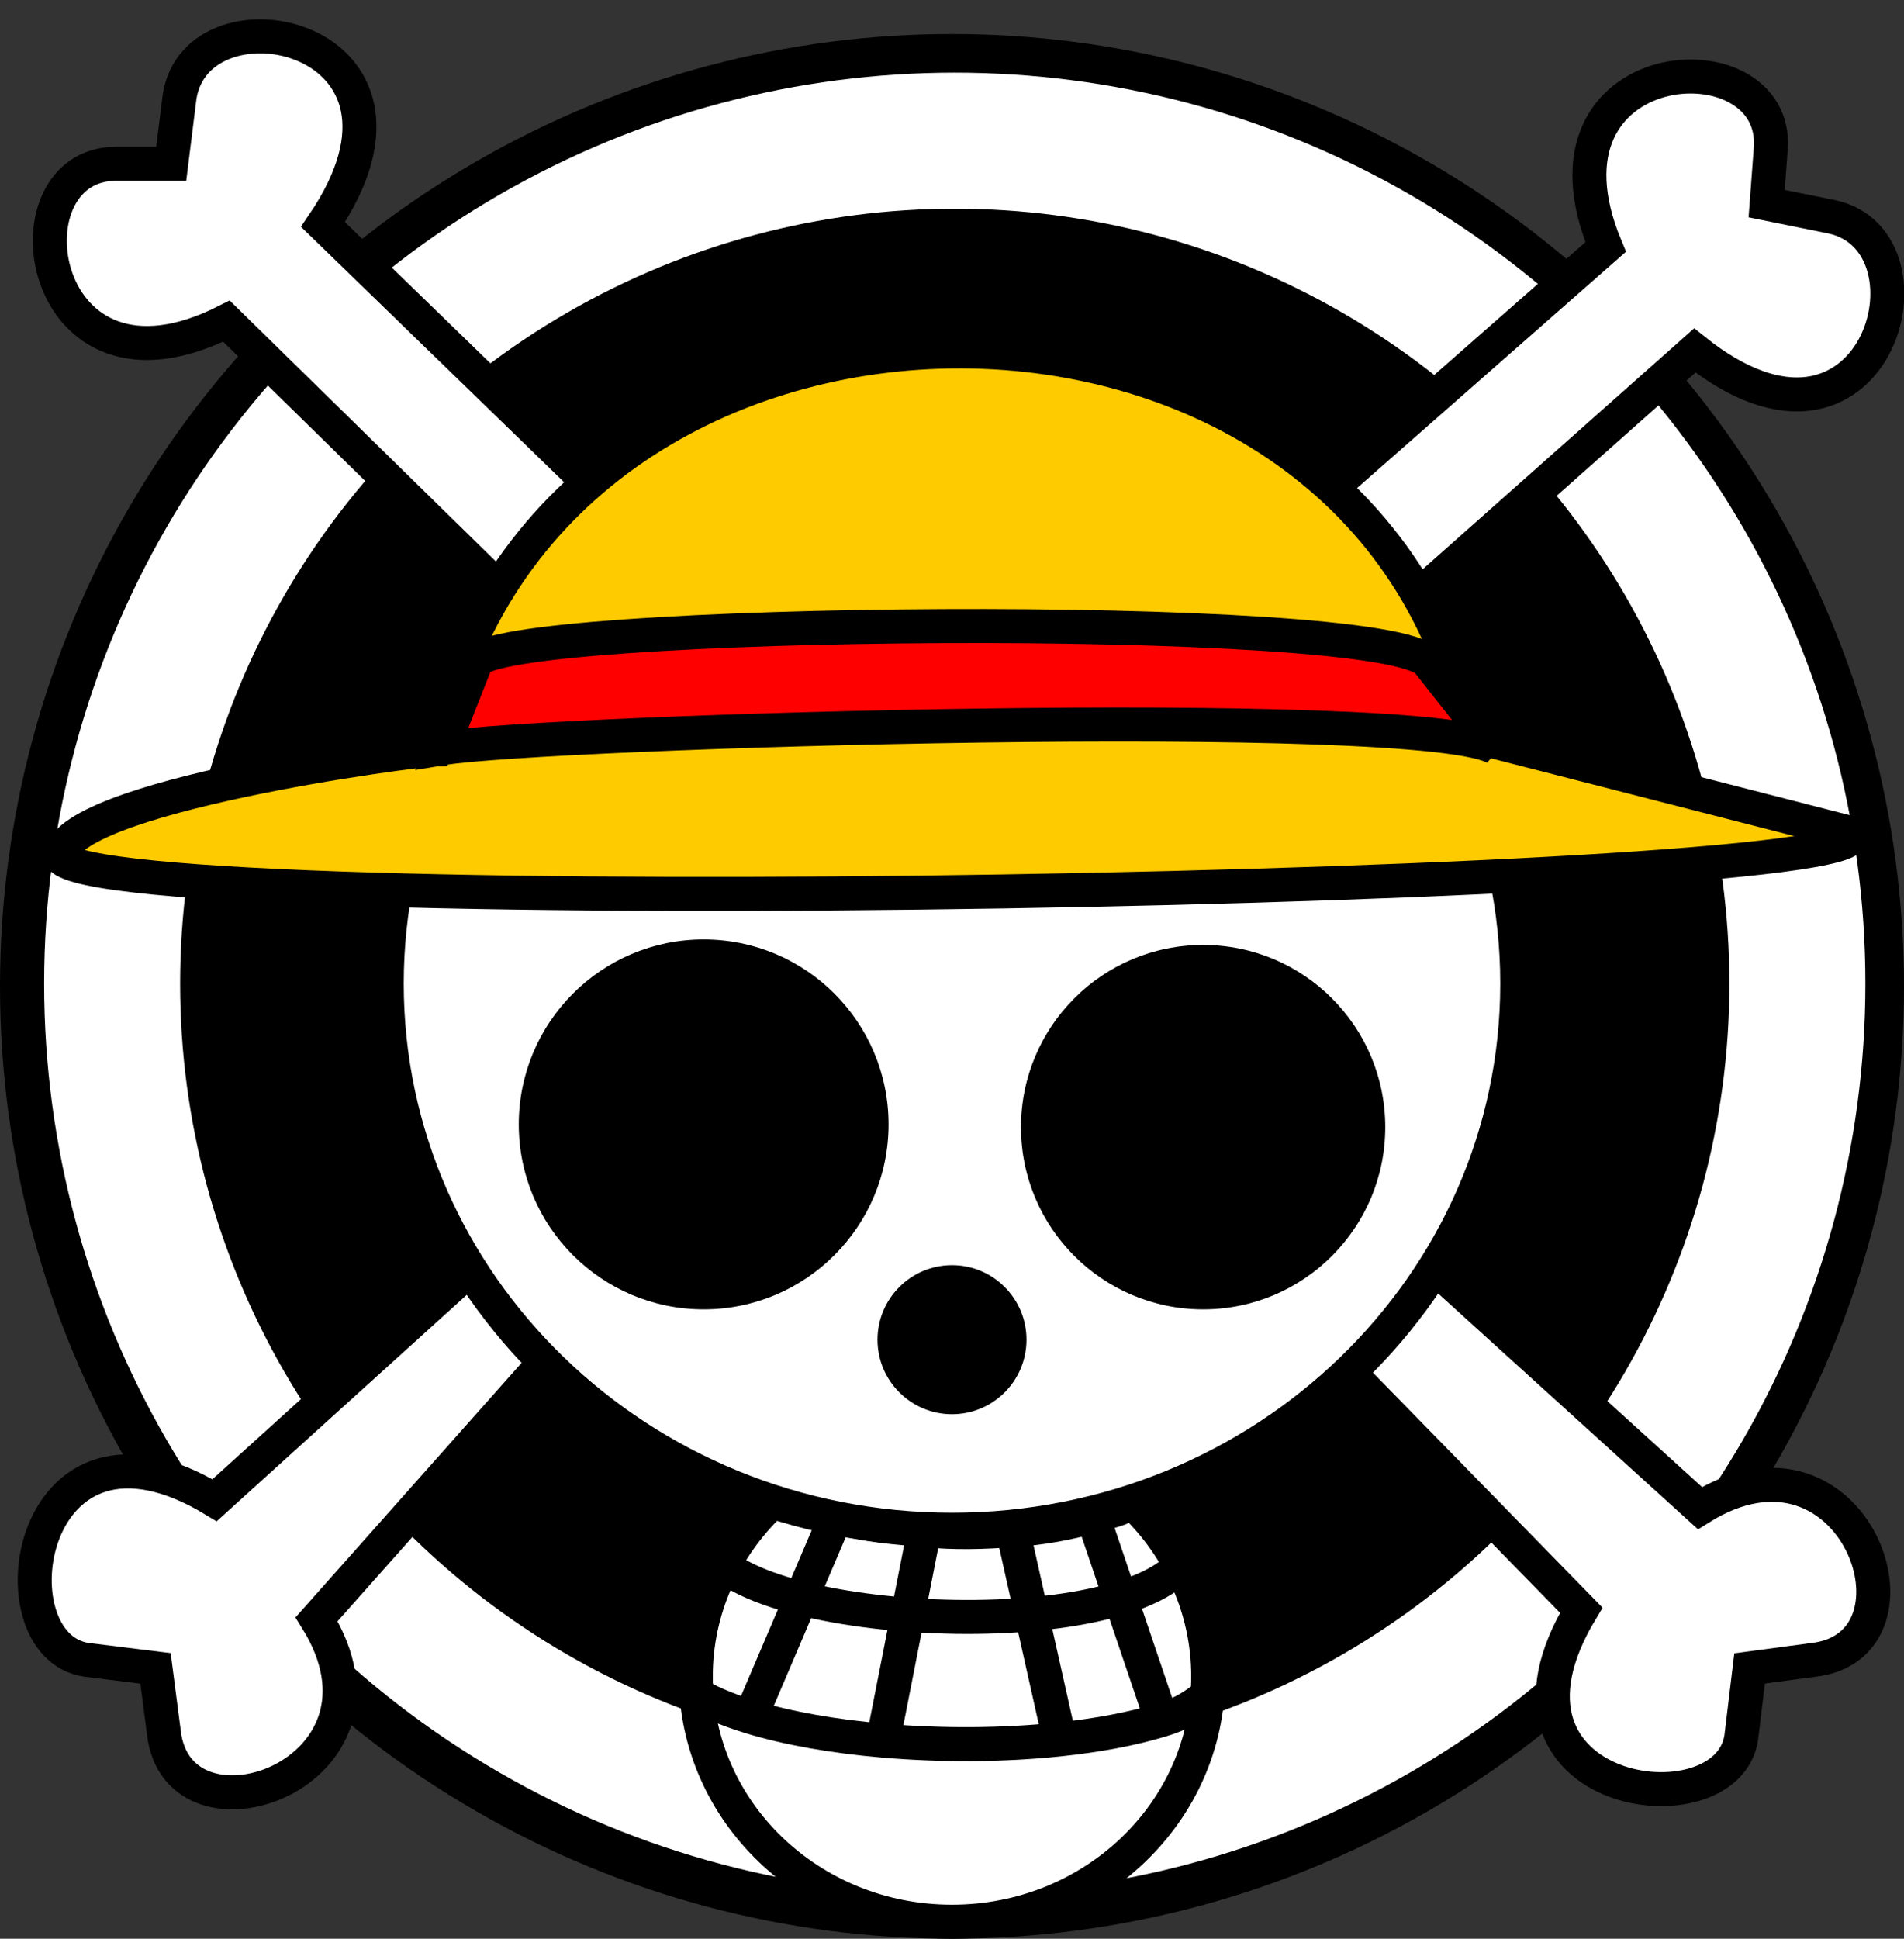 <svg width="56" height="57" viewBox="0 0 56 57" fill="none" xmlns="http://www.w3.org/2000/svg">
<rect x="0" y="0" width="56" height="57" fill="#333333" stroke="none"/>
<circle cx="28" cy="29" r="23.5" stroke="black" stroke-width="9"/>
<circle cx="28.081" cy="28.919" r="24.783" fill="black" stroke="white" stroke-width="4"/>
<path d="M35.535 49.29C35.535 53.253 32.181 56.5 28 56.5C23.819 56.5 20.465 53.253 20.465 49.29C20.465 45.327 23.819 42.08 28 42.08C32.181 42.08 35.535 45.327 35.535 49.29Z" fill="white" stroke="black"/>
<path d="M27.188 44.988L25.971 51.175M27.188 44.988C28.103 45.079 28.928 45.049 29.785 44.988M27.188 44.988C26.236 44.894 25.517 44.861 24.591 44.583M25.971 51.175C27.681 51.323 29.507 51.314 31.165 51.139M25.971 51.175C24.535 51.051 23.181 50.817 22.075 50.479M29.785 44.988L31.165 51.139M29.785 44.988C30.663 44.927 31.408 44.784 32.139 44.583M31.165 51.139C32.268 51.023 33.296 50.834 34.168 50.567M32.139 44.583C32.91 44.37 33.008 44.361 33.519 44.014C34.087 44.501 34.574 44.664 35.061 45.475M32.139 44.583L34.168 50.567M34.168 50.567C34.928 50.336 35.243 50.045 35.71 49.696C35.946 48.704 35.518 46.53 35.061 45.475M24.591 44.583C24.005 44.406 23.352 44.271 22.806 44.014C21.913 44.339 21.304 44.822 20.858 45.556M24.591 44.583L22.075 50.479M22.075 50.479C21.361 50.261 20.751 49.999 20.29 49.696C20.046 48.397 20.29 46.693 20.858 45.556M20.858 45.556C22.233 47.974 34.075 48.447 35.061 45.475" stroke="black"/>
<path d="M3.413 4.815C0.004 4.815 1.059 12.281 6.659 9.441L14.775 17.394C15.181 16.745 16.398 15.203 17.697 14.554L9.5 6.6C13.314 1 5.766 -0.542 5.279 2.867L5.036 4.815H3.413Z" fill="white" stroke="black"/>
<path d="M52.081 4.369C52.335 0.97 44.811 1.464 47.225 7.261L38.688 14.76C39.305 15.213 40.752 16.542 41.302 17.886L49.846 10.305C55.145 14.527 57.247 7.116 53.884 6.376L51.96 5.987L52.081 4.369Z" fill="white" stroke="black"/>
<path d="M53.325 48.803C56.978 48.397 54.543 41.499 49.998 44.339L42.125 37.197C41.638 37.765 40.502 39.064 39.528 40.2L46.508 47.342C43.181 52.861 50.809 53.916 51.215 51.075L51.459 49.053L53.325 48.803Z" fill="white" stroke="black"/>
<path d="M4.817 50.918C5.21 54.572 12.144 52.162 9.311 47.608L16.398 39.632C15.83 39.143 14.937 38.171 14.126 37.035L6.311 44.108C0.784 40.761 -0.305 48.384 2.544 48.8L4.574 49.051L4.817 50.918Z" fill="white" stroke="black"/>
<path d="M44.625 28.919C44.625 37.771 37.198 44.975 28 44.975C18.802 44.975 11.375 37.771 11.375 28.919C11.375 20.067 18.802 12.862 28 12.862C37.198 12.862 44.625 20.067 44.625 28.919Z" fill="white" stroke="black"/>
<circle cx="20.696" cy="33.058" r="5.438" fill="black"/>
<circle cx="35.386" cy="33.139" r="5.357" fill="black"/>
<circle cx="28" cy="39.388" r="2.191" fill="black"/>
<path d="M12.823 22.029C15.9 6.642 40.008 6.386 43.258 21.554L12.823 22.029Z" fill="#FECB00" stroke="black"/>
<path d="M54.377 24.476L42.829 21.517C42.679 20.727 36.282 18.765 28.974 18.64C21.216 18.507 13.503 20.547 12.823 22.03C12.255 22.03 1.786 23.42 1.786 25.206C3.19 27.153 56.731 26.178 54.377 24.476Z" fill="#FECB00" stroke="black"/>
<path d="M14 19.465L13 22C16 21.5 41.948 20.718 44 22L42 19.465C40.718 17.927 14.513 18.183 14 19.465Z" fill="#FF0000" stroke="black"/>
</svg>

